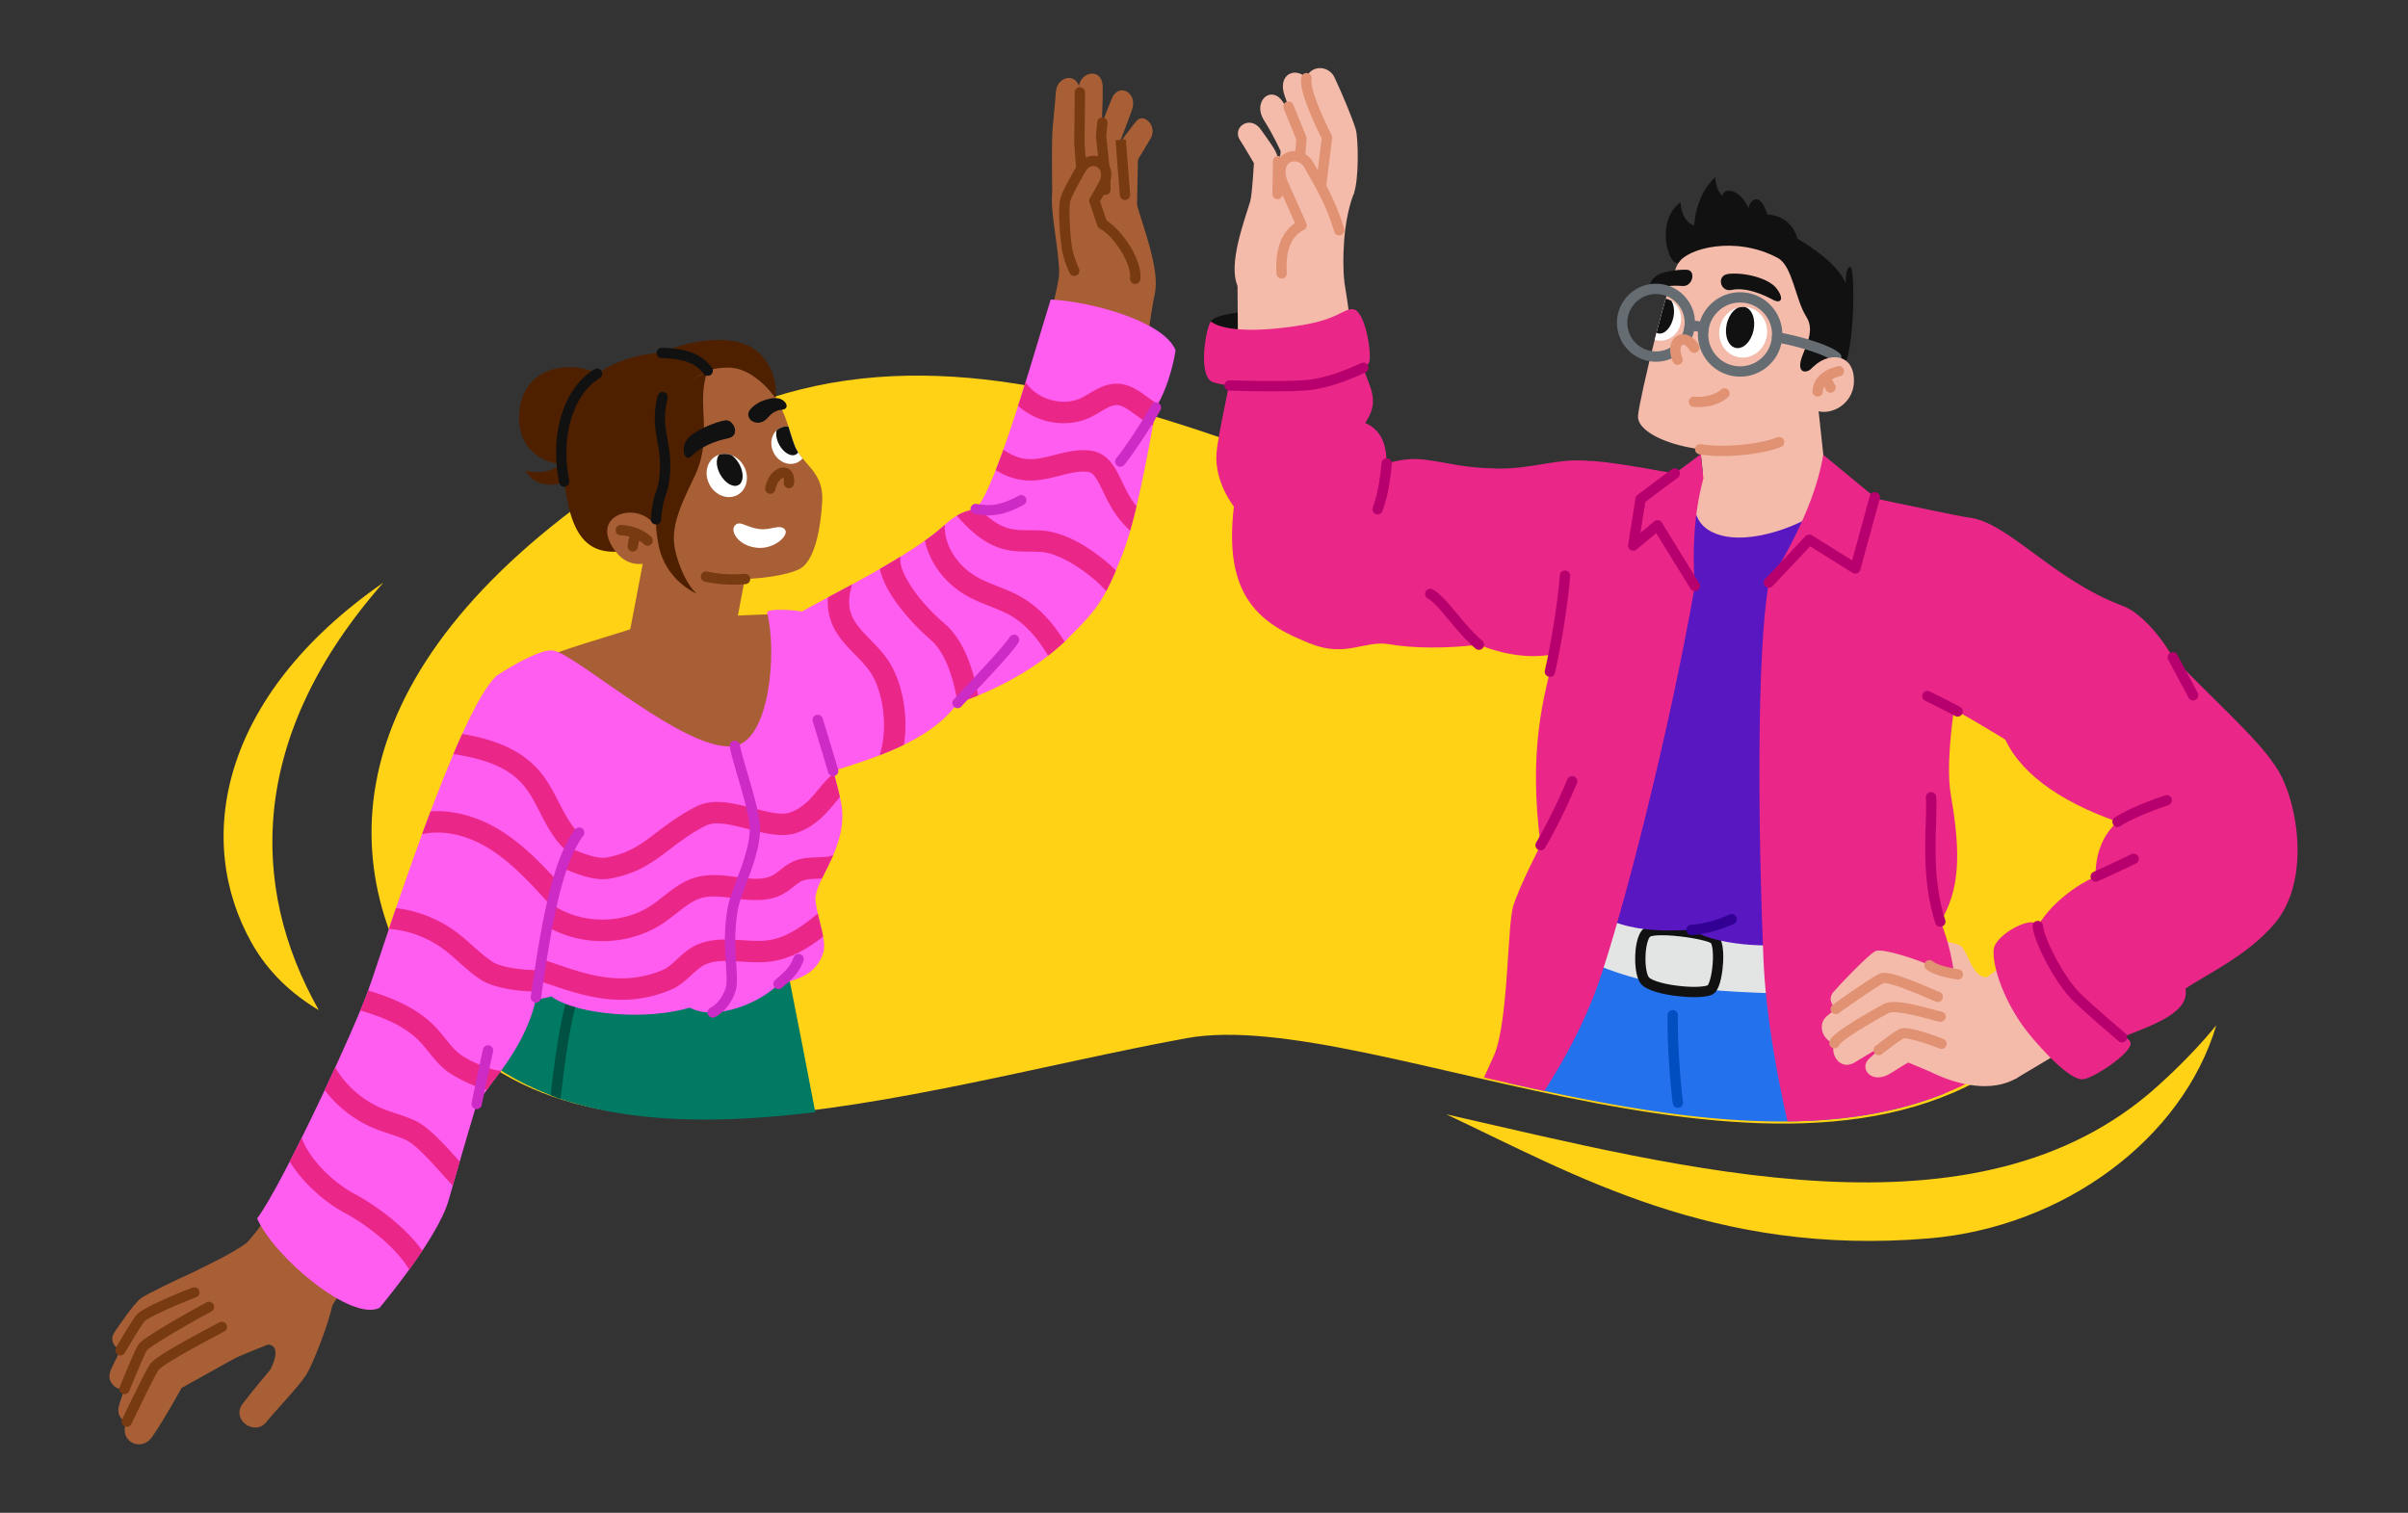 <svg xmlns="http://www.w3.org/2000/svg" viewBox="0 0 3000 1885" width="3000" height="1885"><rect x="0" y="0" width="3000" height="1885" fill="#333333" stroke="none"/><g transform="translate(278.571 468.0) rotate(0.0 1240.714 539.143) scale(0.858 0.858)"><svg width="2893.408" height="1256.656" viewBox="0 0 2893.408 1256.656"><g fill="#ffd215"><path d="M1398.399 962.184c-397.728 72.7-926.355 256.741-1121.501-79.219-131.061-225.634-78.016-520.45 386.935-791.789 460.722-268.871 956.81 136.017 1446.405 202.708 358.036 48.771 954.846 280.104 519.686 671.905-328.823 296.06-961.276-53.003-1231.524-3.605z"/><path d="M231.971 300.641C-6.25 465.986-43.037 675.244 40.78 823.937c23.224 41.199 56.378 73.1 97.471 97.547-102.409-180.743-100.933-399.801 93.72-620.843zm2575.806 731.602c-261.536 235.477-689.052 118.29-1032.383 40.538 185.048 87.085 388.894 206.537 701.149 180.15 195.277-16.502 367.791-144.317 416.864-309.384-23.472 28.725-51.863 58.292-85.63 88.695z"/></g></svg></g><g transform="translate(1500.0 84.857) rotate(0.0 681.0 656.143) scale(0.857 0.857)"><svg width="1589.743" height="1531.506" viewBox="0 0 1589.743 1531.506"><clipPath id="a"><path d="M676.336 318.429c-7.42 23.945-16.121 56.354-23.912 87.633-11.321 45.451 57.164 13.578 67.596-19.283 16.099-50.708-38.357-85.544-43.685-68.35z"/></clipPath><clipPath id="b"><ellipse cx="664.287" cy="365.586" rx="30.997" ry="29.226" transform="matrix(.205 -.979 .979 .205 170.209 940.752)"/></clipPath><clipPath id="c"><ellipse cx="783.81" cy="384.308" rx="36.886" ry="34.78" transform="matrix(.205 -.979 .979 .205 246.889 1072.616)"/></clipPath><path d="M1132.718 1321.128c-16.87-3.887-24.447-41.579-33.923-45.761s-42.21-9.495-53.458-18.448c-19.835-15.788-44.215 10.621-22.419 29.275 15.647 13.391 36.785 25.433 36.785 25.433s-.792 65.042 47.502 61.989 25.513-52.488 25.513-52.488z" fill="#f4bbab"/><rect fill="#f4bbab" height="315.327" rx="88.478" transform="matrix(.994 -.107 .107 .994 -56.428 89.798)" width="176.956" x="723.969" y="415.498"/><path d="M1045.338 1256.921c-21.858-103.065-453.274-125.694-506.453-54.373-34.136 49.261-61.375 133.693-72.127 179.648-15.815 35.731-23.539 66.603-24.952 93.324 215.037 48.157 450.059 89.881 634.902 15.189a156.48 156.48 0 0 0 1.118-21.912c-5.638-67.723-16.512-138.373-32.488-211.876z" fill="#2471ed"/><path d="M688.863 1511.639a7.501 7.501 0 0 1-7.422-6.492c-3.158-23.256-8.371-86.001-7.515-128.247.084-4.142 3.545-7.414 7.65-7.347a7.5 7.5 0 0 1 7.346 7.65c-.84 41.469 4.28 103.083 7.382 125.925a7.5 7.5 0 0 1-7.442 8.51z" fill="#004ebf"/><path d="M538.884 1202.547s-20.992 33.178-29.3 54.399c-8.308 21.22 86.096 65.742 173.389 77.575 107.167 14.527 295.944 16.948 376.592-5.271l-14.228-72.329s-280.86-.158-352.288-8.564c-110.843-13.044-154.166-45.809-154.166-45.809z" fill="#e3e5e5"/><path d="M712.599 1350.774c-9.121 0-18.894-.777-27.531-1.91-15.012-1.968-41.477-6.879-50.05-17.664-8.538-10.74-8.403-33.974-8.159-40.839.322-9.059 2.159-31.013 12.223-39.209 7.037-5.73 25.447-6.95 54.714-3.629 4.291.487 42.217 4.985 52.394 12.857 11.414 8.829 8.713 40.186 7.613 49.586-2.48 21.203-7.51 33.663-14.948 37.034-6.032 2.734-15.708 3.774-26.255 3.774zm-64.083-87.959c-2.439 2.059-6.097 12.073-6.667 28.08-.555 15.58 2.051 27.374 4.911 30.972 2.442 3.073 15.18 8.838 40.257 12.125 21.976 2.881 39.164 1.952 45.223-.474 1.906-2.216 5.75-12.887 7.179-30.493 1.542-18.992-1.047-29.044-2.513-30.859-3.224-2.297-20.061-6.864-43.95-9.641-27.22-3.165-41.676-1.507-44.439.29zm88.338 9.291s.002 0 0 0z" fill="#111"/><path d="M725.959 596.458c-31.313.526-156.291-5.146-162.7 24.238-6.408 29.384-76.92 523.236-24.375 581.851 52.546 58.615 131.56 51.546 169.854 50.422 32.059 20.484 110.597 29.476 171.258 16.591 0 0 155.003 9.658 168.246-23.05 30.478-75.272-1.616-197.233 3.776-350.323 2.726-77.409 1.801-212.123-28.74-239.107-30.541-26.983-115.489-24.551-115.489-24.551l-181.832-36.071z" fill="#5917c1"/><path d="M557.195 570.999c-44.137-4.012-78.915 11.872-129.844 11.169s-70.46-8.323-106.675-12.896c-36.214-4.572-69.974 8.585-126.226 33.134-56.251 24.549-106.088 206.15-40.587 233.896 50.942 21.579 79.958-4.801 114.944 1.291s82.357 6.514 130.876.682c26.84 10.99 77.738 26.099 126.756 8.917s30.755-276.193 30.755-276.193z" fill="#ea2688"/><path d="M9.98 368.502c7.762-19.121 159.954-23.314 184.097-10.001 41.61 22.946-196.859 41.442-184.097 10.001z" fill="#111"/><path d="M203.801 309.578c11.198 63.904 23.451 191.847 32.68 256.051 9.405 65.425-185.736 108.968-185.837 44.328-.115-73.377-1.54-220.129-1.907-293.506-.245-49.051 145.328-62.44 155.065-6.872z" fill="#f4bbab"/><path d="M153.864 836.302c-71.492-27.895-126.118-66.84-110.392-198.778 0 0-28.588-36.013-25.275-77.481 2.502-31.321 21.782-107.559 22.201-128.145.42-20.586 183.051-46.177 184.832-26.314 4.66 51.975 37.2 68.16 9.141 110.385 32.984 14.08 43.133 55.774 13.09 140.106-32.86 92.238-93.598 180.228-93.598 180.228z" fill="#ea2688"/><path d="M216.156 350.536c18.182.479 28.061 64.864 24.056 77.354-2.16 6.737-28.199 20.898-86.032 32.562-53.174 10.724-133.945.902-143.231-4.697-20.16-12.155-7.56-80.231-.97-87.253 22.074 16.349 81.18 13.777 133.165 5.065s58.709-23.408 73.012-23.031z" fill="#ea2688"/><g fill="#f4bbab"><path d="M203.801 309.578c-2.764-31.576-1.675-85.386 13.394-125.741 15.07-40.355-139.899-23.291-149.532 8.402-9.633 31.692-32.676 92.849-18.927 124.211s155.065-6.872 155.065-6.872z"/><path d="M67.663 192.239c2.956-17.111 4.921-53.904 4.921-53.904S59.82 116.21 52.24 104.539C40.203 86.006 67.373 66.805 83.128 89.941c10.118 14.857 21.961 29.066 24.065 39.886 2.103 10.82-.314 53.255-.314 53.255l-39.215 9.157z"/><path d="M141.489 177.85c1.704-15.974 8.296-59.84 5.754-72.753-2.541-12.913-28.715-51.058-34.232-58.218C96.213 25.078 70.399 49.284 87.193 75.8c14.981 23.653 24.319 45.264 24.319 45.264l-7.728 61.774 37.704-4.988z"/><path d="M176.091 174.858c3.001-12.133 12.314-62.09 8.445-76.532-4.448-16.6-25.033-63.694-30.001-75.002C142.143-4.882 104.898 3.8 117.156 39.865s24.537 62.712 24.537 62.712l-5.918 74.82 40.316-2.54z"/><path d="M217.195 183.837c8.5-19.813 7.126-81.817 3.489-94.486-4.207-14.653-19.836-52.456-31.008-75.83s-49.652-15.764-39.859 17.562 28.984 69.751 28.984 69.751l-8.861 72.679 47.255 10.323z"/></g><path d="M169.95 181.015a7.5 7.5 0 0 1-7.455-8.409l8.586-70.415c-2.567-5.108-9.374-18.923-15.889-34.454-15.294-36.463-14.994-48.824-13.439-54.949a7.5 7.5 0 0 1 14.539 3.691c-.56 2.203-1.297 11.987 12.699 45.376 7.841 18.704 16.396 35.384 16.48 35.55a7.494 7.494 0 0 1 .775 4.337l-8.861 72.679a7.502 7.502 0 0 1-7.436 6.593zm-34.167 3.883a7.5 7.5 0 0 1-7.485-8.092l5.778-73.056-18.192-44.975a7.5 7.5 0 0 1 4.141-9.765 7.499 7.499 0 0 1 9.766 4.14l18.855 46.615a7.501 7.501 0 0 1 .523 3.404l-5.918 74.82a7.501 7.501 0 0 1-7.469 6.909zm-28.902 5.684-.145-.001a7.499 7.499 0 0 1-7.357-7.64l.902-47.881c.078-4.141 3.478-7.445 7.641-7.357a7.499 7.499 0 0 1 7.357 7.64l-.902 47.881a7.5 7.5 0 0 1-7.496 7.359z" fill="#e09273"/><path d="M196.509 235.763c-13.051-44.739-34.811-77.495-43.059-93.148-14.689-27.879-57.016-14.38-37.182 28.718 11.821 25.685 25.609 57.226 25.609 57.226-27.696 13.879-30.345 46.347-29.015 69.908" fill="#f4bbab"/><path d="M112.856 305.968a7.5 7.5 0 0 1-7.481-7.077c-2.004-35.495 7.057-60.156 26.947-73.44-4.595-10.437-14.299-32.367-22.866-50.982-12.007-26.09-3.802-44.464 9.656-51.101 12.749-6.285 31.562-2.114 40.975 15.751 1.527 2.9 3.595 6.51 5.988 10.69 10.043 17.535 26.85 46.884 37.635 83.854a7.5 7.5 0 0 1-5.1 9.3 7.5 7.5 0 0 1-9.301-5.1c-10.285-35.26-25.911-62.545-36.251-80.6-2.464-4.303-4.592-8.019-6.243-11.152-5.346-10.146-14.842-12.36-21.069-9.291-8.468 4.176-9.514 16.492-2.663 31.377 11.715 25.456 25.529 57.042 25.668 57.357a7.499 7.499 0 0 1-3.512 9.709c-18.605 9.324-26.746 29.859-24.888 62.78a7.5 7.5 0 0 1-7.495 7.923z" fill="#e09273"/><path d="M399.68 845.775a7.472 7.472 0 0 1-4.825-1.761c-13.895-11.692-27.18-27.567-38.9-41.574-11.829-14.136-23.002-27.488-30.394-31.146a7.5 7.5 0 0 1 6.653-13.444c10.219 5.056 21.816 18.916 35.245 34.964 11.326 13.535 24.163 28.876 37.055 39.723a7.5 7.5 0 0 1-4.833 13.238zM252.427 648.883a7.5 7.5 0 0 1-7.08-9.978c8.043-22.998 10.463-42.193 12.791-64.898.422-4.121 4.109-7.109 8.226-6.696a7.499 7.499 0 0 1 6.696 8.226c-2.43 23.699-4.971 43.778-13.555 68.32a7.502 7.502 0 0 1-7.079 5.026zM99.714 469.971c-30.561 0-60.67-.973-62.779-1.042a7.5 7.5 0 0 1-7.249-7.743c.137-4.141 3.622-7.377 7.743-7.249.866.028 86.993 2.811 115.786-.922 27.474-3.563 52.383-13.696 75.209-24.114a7.5 7.5 0 0 1 9.938 3.708 7.5 7.5 0 0 1-3.709 9.937c-22.749 10.384-49.985 21.515-79.508 25.344-12.361 1.604-34.009 2.082-55.431 2.082z" fill="#b7006d"/><path d="M725.077 588.225c-10.623 18.196-31.179 77.3 28.983 91.73 52.302 12.545 132.322-22.76 153.731-47.426-17.471-31.234-182.714-44.304-182.714-44.304zm-35.55-304.733c-14.114 21.699-56.928 197.789-58.582 222.335-2.357 34.971 111.607 69.962 205.213 38.021 53.501-18.256 93.774-134.625 71.412-209.028-27.759-92.36-178.123-112.701-218.043-51.328z" fill="#f4bbab"/><path d="M885.311 434.648c-7.572 9.253-21.503 10.132-18.134-7.424s23.031-42.983 8.45-65.699c-15.826-24.657-20.118-74.017-41.384-85.426-62.056-33.292-132.25-13.76-144.717 7.393-14.64 4.426-33.878-61.124 3.275-88.55 0 0 .445 27.759 19.761 33.907 0 0 1.508-44.107 30.635-70.187 0 0 .515 18.524 10.388 27.225 1.694-13.068 25.913-10.492 38.111 18.196.934-11.807 17.025-26.507 27.088 8.744 0 0 33.742-.667 44.085 35.171 0 0 59.38 33.741 70.061 65.61 0 0-.704-24.479 6.563-24.564 7.268-.085 7.25 125.331-11.933 150.877-19.183 25.547-42.25-5.273-42.25-5.273z" fill="#111"/><path d="M695.363 316.794c15.576 1.232 20.121-22.772 6.711-23.594-8.429-.517-37.042 1.099-47.547 11.319-6.812 6.627-10.023 16.055 2.269 14.391 12.291-1.663 23.629-3.298 38.567-2.117z" fill="#111"/><path d="M779.498 448.574a62.46 62.46 0 0 1-4.938-.195c-16.335-1.292-31.19-8.868-41.828-21.333s-15.784-28.326-14.492-44.662 8.868-31.191 21.333-41.829 28.336-15.786 44.661-14.492c33.723 2.667 58.988 32.272 56.321 65.995-1.292 16.336-8.868 31.19-21.333 41.828-11.204 9.562-25.154 14.688-39.725 14.688zm-.175-107.705c-11.009 0-21.548 3.872-30.013 11.097-9.417 8.037-15.141 19.259-16.117 31.601s2.912 24.325 10.949 33.742c8.036 9.417 19.26 15.141 31.602 16.117 12.337.976 24.324-2.912 33.741-10.949s15.141-19.259 16.117-31.601-2.912-24.325-10.949-33.742c-8.036-9.417-19.26-15.141-31.601-16.117a47.153 47.153 0 0 0-3.729-.147zm53.756 50.598h.01zm-175.984 35.434c-1.494 0-2.997-.059-4.512-.179-31.163-2.464-54.511-29.823-52.047-60.987 2.466-31.164 29.814-54.515 60.987-52.047 31.163 2.465 54.511 29.824 52.047 60.987-2.346 29.649-27.226 52.226-56.476 52.226zm-.072-98.391c-21.513 0-39.808 16.602-41.533 38.408-1.813 22.918 15.358 43.039 38.276 44.851 22.93 1.815 43.036-15.36 44.852-38.276 1.813-22.918-15.358-43.038-38.277-44.851a42.053 42.053 0 0 0-3.317-.131zm49.071 45.574h.01z" fill="#656c72"/><path d="M725.718 390.475h-.1a7.503 7.503 0 0 1-7.366-6.755c-.587-.472-2.047-1.219-3.929-1.313-1.352-.067-2.504.239-3.044.823a7.5 7.5 0 1 1-11.012-10.186c6.005-6.491 15.469-6.69 22.185-4.01 6.717 2.681 10.841 8.061 10.763 14.04a7.501 7.501 0 0 1-7.497 7.402zm-7.501-7.598v.003zm200.966 45.021a7.47 7.47 0 0 1-5.039-1.947c-10.14-9.205-53.691-22.581-82.232-27.075a7.5 7.5 0 0 1-6.242-8.575c.645-4.092 4.484-6.891 8.576-6.242 22.913 3.608 74.521 16.752 89.98 30.786a7.5 7.5 0 0 1-5.043 13.053z" fill="#656c72"/><path d="M877.74 443.901c20.252-30.718 63.412-33.93 66.911 5.292s-34.241 57.36-55.318 48.432-24.439-34.239-11.593-53.724z" fill="#f4bbab"/><path d="M892.064 477.649a7.5 7.5 0 0 1-7.485-8.092c1.422-17.976 13.325-29.817 36.392-36.201a7.501 7.501 0 0 1 4.001 14.457c-21.41 5.925-24.843 15.365-25.44 22.927a7.501 7.501 0 0 1-7.469 6.909z" fill="#e09273"/><path d="M910.807 471.943a7.498 7.498 0 0 1-6.554-3.843l-7.489-13.402a7.5 7.5 0 1 1 13.094-7.317l7.489 13.402a7.5 7.5 0 0 1-6.54 11.16zm-191.611 20.952c-3.382 0-6.079-.217-7.771-.404a7.5 7.5 0 0 1-6.63-8.279 7.496 7.496 0 0 1 8.278-6.63c11.38 1.257 27.54-.808 38.76-10.381a7.5 7.5 0 0 1 9.736 11.41c-14.2 12.119-31.696 14.285-42.373 14.285z" fill="#e09273"/><path d="M766.947 322.527c-16.519 3.604-22.478-21.056-4.891-23.261 22.335-2.801 58.644 5.767 70.378 21.192 11.734 15.426 6.001 22.447-4.924 16.551s-38.432-19.31-60.563-14.482z" fill="#111"/><path d="M753.707 564.054c-12.154 0-23.693-.803-33.555-2.504a7.5 7.5 0 1 1 2.551-14.781c31.416 5.42 83.162.789 110.742-9.912a7.5 7.5 0 0 1 5.426 13.984c-21.464 8.328-55.182 13.213-85.164 13.213z" fill="#e09273"/><path d="M712.795 406.492c-14.545-23.267-35.618-10.238-24.321 17.469" fill="#f4bbab"/><path d="M688.477 431.463a7.503 7.503 0 0 1-6.948-4.67c-8.009-19.642-2.259-33.21 6.993-37.943 8.33-4.262 21.033-1.69 30.633 13.667a7.499 7.499 0 0 1-2.384 10.335 7.499 7.499 0 0 1-10.335-2.384c-4.555-7.284-9.225-9.217-11.082-8.265-2.554 1.306-4.299 8.225.065 18.927a7.5 7.5 0 0 1-6.942 10.333z" fill="#e09273"/><g clip-path="url(#a)"><ellipse cx="664.287" cy="365.586" fill="#fff" rx="30.997" ry="29.226" transform="matrix(.205 -.979 .979 .205 170.209 940.752)"/><g clip-path="url(#b)"><ellipse cx="666.015" cy="359.264" fill="#111" rx="27.288" ry="16.707" transform="matrix(.205 -.979 .979 .205 177.77 937.419)"/></g></g><ellipse cx="783.81" cy="384.308" fill="#fff" rx="36.886" ry="34.78" transform="matrix(.205 -.979 .979 .205 246.889 1072.616)"/><g clip-path="url(#c)"><ellipse cx="779.331" cy="377.246" fill="#111" rx="30.483" ry="20" transform="matrix(.205 -.979 .979 .205 250.242 1062.618)"/></g><path d="M512.018 842.999c-20.05 73.838-40.358 150.935-22.683 286.785 0 0-30.969 59.857-39.806 88.672-8.838 28.815-6.8 168.893-28.133 217.489-4.282 9.753-9.224 20.599-14.389 31.703 28.904 6.596 58.249 13.181 87.856 19.484 27.929-43.712 57.829-97.948 77.946-155.08 35.298-100.245 103.081-363.502 140.774-579.141-25.174-122.316 12.374-156.452 12.374-156.452-34.462-4.887-132.702-25.328-168.764-25.458S532.066 769.162 512.016 843z" fill="#ea2688"/><path d="M502.877 885.072a7.5 7.5 0 0 1-7.322-9.155c9.806-43.377 18.934-101.627 21.704-138.504a7.491 7.491 0 0 1 8.04-6.917 7.5 7.5 0 0 1 6.917 8.041c-2.863 38.123-11.923 95.976-22.03 140.688a7.504 7.504 0 0 1-7.309 5.848zm-13.548 252.212a7.501 7.501 0 0 1-6.403-11.396c.219-.36 22.156-36.664 45.367-91.973a7.501 7.501 0 0 1 13.832 5.805c-23.678 56.42-45.466 92.454-46.382 93.96a7.494 7.494 0 0 1-6.415 3.604z" fill="#b7006d"/><path d="M1109.427 653.207c-48.104-8.81-203.98-42.553-203.98-42.553-23.026 61.656-34.508 91.19-84.26 137.322-18.538 102.392-15.366 373.175-7.897 547.696 3.399 79.442 18.977 165.545 34.941 235.79 92.178-.92 179.94-15.844 257.589-53.7-9.718-103.373-10.357-180.918-35.438-236.834 28.462-45.264 30.101-99.551 15.466-182.998-19.566-111.557 71.683-395.914 23.579-404.724z" fill="#ea2688"/><path d="M1070.38 1248.43a7.503 7.503 0 0 1-7.132-5.188c-16.892-52.07-15.243-105.7-14.039-144.859.457-14.854.852-27.681.189-37.68a7.498 7.498 0 0 1 6.987-7.979 7.492 7.492 0 0 1 7.979 6.988c.71 10.724.306 23.889-.163 39.132-1.17 38.058-2.773 90.181 13.313 139.769a7.5 7.5 0 0 1-7.135 9.816z" fill="#b7006d"/><path d="M708.733 1260.469a7.5 7.5 0 0 1-7.485-7.142 7.5 7.5 0 0 1 7.133-7.85c26.776-1.282 55.227-14.654 55.511-14.789a7.5 7.5 0 0 1 9.991 3.555 7.499 7.499 0 0 1-3.548 9.991c-1.268.604-31.395 14.798-61.237 16.226a7.4 7.4 0 0 1-.364.009z" fill="#330096"/><path d="m725.959 596.458-3.765-35.143-87.418 65.038-10.838 67.787 35.273-29.321 54.374 88.092c-4.351-57.02-.276-109.2 12.374-156.452z" fill="#ea2688"/><path d="M713.591 760.411a7.495 7.495 0 0 1-6.389-3.562l-49.839-80.743-28.633 23.8a7.5 7.5 0 0 1-12.2-6.952l10.839-67.787a7.5 7.5 0 0 1 2.93-4.833l49.645-36.935a7.5 7.5 0 1 1 8.953 12.035L641.7 630.548l-7.205 45.062 19.922-16.559a7.497 7.497 0 0 1 11.176 1.828l54.374 88.091a7.5 7.5 0 0 1-6.375 11.441z" fill="#b7006d"/><path d="m900.26 562.231 74.912 61.741-28.355 103.513-66.981-41.811-58.648 62.302c40.55-65.239 69.234-127.698 79.072-185.745z" fill="#ea2688"/><path d="M821.187 755.476a7.5 7.5 0 0 1-5.46-12.641l58.647-62.302a7.5 7.5 0 0 1 9.433-1.222l58.438 36.478 25.693-93.799a7.496 7.496 0 0 1 9.215-5.252 7.5 7.5 0 0 1 5.252 9.215l-28.354 103.513a7.499 7.499 0 0 1-11.205 4.381l-61.764-38.555-54.433 57.824a7.478 7.478 0 0 1-5.462 2.359z" fill="#b7006d"/><path d="M1109.428 653.207c58.204 4.604 123.13 90.468 226.97 129.007 19.469 7.226 48.597 34.069 71.97 74.387 54.989 57.473 123.416 118.756 147.077 155.433 30.786 47.722-118.469 119.213-209.9 89.732-91.431-29.48-154.889-71.051-180.774-125.542 0 0-76.863-47.805-113.195-63.189s57.852-259.827 57.852-259.827z" fill="#ea2688"/><path d="m1138.052 1321.745 186.155-137.042c35.75-26.612 140.704 109.066 104.954 135.678l-248.062 148.307c-31.795 17.49-68.828-112.82-43.047-146.943z" fill="#f4bbab"/><path d="M1555.445 1012.033c32.652 42.602 56.862 166.255.759 231.965-40.363 47.275-98.186 72.937-129.385 94.401 6.005 34.546-44.493 51.812-92.278 70.656-43.726 17.243-140.63-108.062-132.918-137.175 11.64-43.937 60.579-81.942 94.699-96.443 0 0-6.274-73.567 63.387-97.367s195.735-66.036 195.735-66.036z" fill="#ea2688"/><path d="M1212.073 1247.39c-4.353-17.869-61.399 11.498-64.05 33.692-2.652 22.194 14.365 80.549 56.932 129.964 34.37 39.9 58.412 59 71.841 59.166s69.284-35.918 70.386-52.008c.657-9.599-35.8-21.988-77.117-66.181-34.909-37.339-53.595-86.586-57.991-104.634z" fill="#ea2688"/><path d="M1138.052 1321.745c-25.512-.835-50.601-4.007-72.118-11.906-21.517-7.9-39.709 134.521-11.753 148.604 42.698 21.51 91.481 30.748 126.919 10.245 24.386-14.109-43.047-146.943-43.047-146.943z" fill="#f4bbab"/><path d="M1065.933 1309.838c-18.585-10.974-79.141-30.818-89.488-26.148-10.347 4.669-54.484 51.361-61.756 60.078-13.713 16.436 14.38 39.713 32.239 22.067a7702.101 7702.101 0 0 0 36.36-36.203l69.481 20.55 13.165-40.343z" fill="#f4bbab"/><path d="M1066.729 1350.288c-16.426-6.787-69.829-26.483-81.272-26.889s-69.572 46.511-79.178 54.211c-21.316 17.085 2.485 53.979 28.65 35.193 18.108-13.001 51.943-37.906 51.943-37.906l72.355 19.721z" fill="#f4bbab"/><path d="M1070.901 1379.104c-12.368-6.713-65.653-17.495-79.472-11.678-13.82 5.817-56.176 34.519-69.144 43.385-17.839 12.196-1.72 50.05 23.8 34.702a7370.752 7370.752 0 0 1 50.429-30.053l67.891 10.833 6.496-47.19z" fill="#f4bbab"/><path d="M1072.121 1418.563c-8.812-4.914-48.869-16.907-58.254-14.583-9.385 2.325-38.322 28.013-47.162 36.371-15.118 14.293 4.353 38.324 31.503 21.047 14.69-9.348 25.43-15.624 25.43-15.624l30.542 12.668 17.942-39.879z" fill="#f4bbab"/><path d="M980.872 1435.148a7.5 7.5 0 0 1-4.624-13.409c2.635-2.06 25.979-20.246 34.216-24.441 4.028-2.052 10.788-3.067 32.77 3.36 11.849 3.464 24.468 8.059 31.675 10.942a7.5 7.5 0 1 1-5.572 13.927c-22.136-8.855-46.872-15.808-52.338-14.72-5.549 2.957-21.786 15.146-31.512 22.749a7.474 7.474 0 0 1-4.614 1.592zm35.961-24.305z" fill="#e09273"/><path d="M916.534 1425.152a7.5 7.5 0 0 1-7.382-8.878c.882-4.727 4.379-10.983 35.869-30.6 16.234-10.113 34.569-20.376 42.844-24.846 13.001-7.024 40.766-.481 70.496 7.456 6.053 1.616 11.279 3.011 13.758 3.419a7.5 7.5 0 0 1-2.435 14.801c-3.203-.527-8.493-1.939-15.191-3.728-15.16-4.047-50.662-13.525-59.497-8.751-31.189 16.849-66.968 39.084-71.278 45.755a7.505 7.505 0 0 1-7.183 5.371z" fill="#e09273"/><path d="M918.352 1375.497a7.5 7.5 0 0 1-4.383-13.591c5.776-4.15 56.774-40.687 68.696-45.467 10.235-4.108 33.096 4.086 74.431 21.696 5.114 2.179 9.531 4.061 12.365 5.169a7.5 7.5 0 0 1-5.465 13.97c-3.043-1.19-7.555-3.113-12.779-5.339-10.494-4.471-24.867-10.594-37.628-15.169-19.604-7.03-24.719-6.501-25.457-6.357-7.951 3.295-44.27 28.489-65.409 43.679a7.467 7.467 0 0 1-4.371 1.41zm177.616-50.304a7.52 7.52 0 0 1-1.446-.141c-.854-.167-1.9-.357-3.102-.575-10.831-1.968-30.991-5.629-41.521-14.317a7.502 7.502 0 0 1-1.012-10.558 7.502 7.502 0 0 1 10.559-1.012c7.513 6.199 26.533 9.654 34.655 11.129a277.3 277.3 0 0 1 3.298.612 7.501 7.501 0 0 1-1.431 14.862z" fill="#e09273"/><path d="M1095.541 942.91a7.468 7.468 0 0 1-3.546-.896c-22.377-12.035-43.441-22.112-43.651-22.212a7.5 7.5 0 0 1 6.465-13.535c.214.102 21.603 10.333 44.292 22.538a7.501 7.501 0 0 1-3.559 14.107zm342.401-23.52a7.497 7.497 0 0 1-6.632-3.986c-.143-.268-14.403-27.142-29.545-55.247a7.5 7.5 0 0 1 3.045-10.16 7.498 7.498 0 0 1 10.16 3.045c15.165 28.149 29.447 55.063 29.59 55.331a7.5 7.5 0 0 1-6.618 11.016zm-141.615 263.548a7.501 7.501 0 0 1-6.859-4.46 7.499 7.499 0 0 1 3.813-9.897c26.615-11.809 54.479-25.508 54.757-25.645a7.5 7.5 0 1 1 6.623 13.458c-.28.138-28.411 13.969-55.296 25.897a7.485 7.485 0 0 1-3.038.646zm31.725-79.589a7.5 7.5 0 0 1-4.113-13.777c19.31-12.634 50.488-24.465 73.243-32.166a7.5 7.5 0 0 1 9.509 4.7 7.5 7.5 0 0 1-4.7 9.508c-21.931 7.422-51.85 18.74-69.839 30.51a7.464 7.464 0 0 1-4.1 1.225zm6.486 313.205a7.476 7.476 0 0 1-4.824-1.76c-.38-.32-38.328-32.271-64.804-57.323-26.735-25.296-57.616-84.894-60.292-109.263a7.5 7.5 0 0 1 6.637-8.274 7.493 7.493 0 0 1 8.273 6.636c2.13 19.391 30.453 76.125 55.69 100.005 26.161 24.753 63.774 56.422 64.151 56.739a7.499 7.499 0 0 1 .911 10.567 7.48 7.48 0 0 1-5.743 2.672z" fill="#b7006d"/></svg></g><g transform="translate(136.286 91.714) rotate(0.0 663.857 853.714) scale(0.858 0.858)"><svg width="1548.145" height="1990.628" viewBox="0 0 1548.145 1990.628"><clipPath id="d"><path d="M725.987 1507.24c-53.773-10.088-103.447-27.226-147.487-53.501-50.623-30.202 18.987-189.037 120.718-141.539 88.875 41.496 74.885 154.616 26.769 195.039z"/></clipPath><clipPath id="e"><ellipse cx="896.427" cy="583.335" rx="28.296" ry="32.244" transform="matrix(.874 -.486 .486 .874 -170.532 509.448)"/></clipPath><clipPath id="f"><path d="M981.527 499.672c5.987 15.817 9.338 30.801 14.377 42.519 5.028 11.692 13.831 20.113 21.833 29.667 9.979 11.914-29.912 26.265-46.579 8.967-45.093-46.804-.628-110.206 10.369-81.153z"/></clipPath><clipPath id="g"><ellipse cx="986.523" cy="539.307" rx="24.577" ry="28.007" transform="matrix(.874 -.486 .486 .874 -137.759 547.699)"/></clipPath><path d="M1024.994 1508.199c-15.566-81.631-28.486-147.34-36.998-190.084-21.505-107.988-310.322-8.399-318.591 35.4-7.199 24.474-14.629 72.328-21.403 132.814 107.71 38.765 238.716 38.793 376.992 21.87z" fill="#007a63"/><path d="M670.293 1493.712c1.809-69.327 1.761-122.127-.887-140.198 5.886-40.511-54.357-74.15-95.659-10.797-7.629 11.701-16.893 43.916-27.136 89.6 36.783 27.69 78.376 47.658 123.683 61.395z" fill="#007a63"/><g clip-path="url(#d)"><path d="M647.99 1493.832a7.5 7.5 0 0 1-7.464-8.326c6.728-60.755 14.009-105.825 21.641-133.955a7.502 7.502 0 0 1 9.202-5.274 7.499 7.499 0 0 1 5.274 9.202c-7.43 27.386-14.565 71.689-21.208 131.679a7.501 7.501 0 0 1-7.445 6.675z" fill="#005141"/></g><rect fill="#a85f36" height="284.443" rx="74.909" transform="matrix(.982 .187 -.187 .982 157.975 -143.744)" width="149.819" x="765.904" y="623.158"/><path d="M714.512 439.997c-28.525-22.928-112.488-24.058-119.264 51.101-5.752 63.798 50.968 85.786 89.611 72.129 49.296-17.421 73.054-88.346 29.653-123.23z" fill="#4f2000"/><path d="M654.655 566.774c-6.227 7.984-27.13 16.405-50.379 9.696 11.714 22.117 38.846 25.226 60.964 14.413 30.258-14.792-10.585-24.11-10.585-24.11z" fill="#4f2000"/><path d="M895.052 419.155c85.847 30.27 86.557 89.793 100.852 123.036 11.297 26.272 41.657 36.027 39.16 79.238-2.129 36.844-9.809 82.215-30.316 96.498s-143.438 33.557-207.75-14.28c-59.887-44.546-88.335-93.699-81.873-170.294 7.158-84.845 116.814-136.452 179.927-114.198z" fill="#a85f36"/><path d="M868.762 431.385c-12.466-28.605-77.302-34.985-132.188-11.133-87.279 37.927-87.329 111.718-72.696 194.321s52.349 91.023 121.715 70.08c-3.531-32.362 24.923-66.781 29.046-101.343 8.027-67.292-23.413-111.137 54.123-151.924z" fill="#4f2000"/><path d="M791.288 655.222c-23.027-34.165-92.37-16.39-59.954 33.685 19.291 29.799 46.815 26.633 65.664 14.74 13.376-8.439 3.319-35.029-5.71-48.425z" fill="#a85f36"/><path d="M802.097 405.655c20.556-11.452 103.367-36.434 141.619.382 29.244 28.146 23.6 65.314 23.6 65.314s-21.359-32.274-52.198-41.818c-21.724-6.723-46.355 1.851-46.355 1.851-9.755-17.977-31.323-25.936-66.665-25.73z" fill="#4f2000"/><path d="M803.247 469.859c-11.055 56.032 10.214 71.202 2.588 118.283-5.928 36.595-18.326 45.015-8.522 95.949 10.231 53.157 55.727 71.189 55.727 71.189-15.343-12.676-31.402-50.354-33.258-75.513-2.414-32.706 18.843-70.662 30.837-96.892 26.982-59.009.191-102.974 18.144-151.489" fill="#4f2000"/><path d="M955.621 500.1c-14.203 16.333-36.288.473-24.81-12.755s34.661-19.193 44.423-14.56c9.762 4.632 11.417 14.463 1.432 15.317s-15.879 6.057-21.046 11.999zm-57.714 29.674c19.726-3.797 8.233-27.488-3.061-26.316s-47.729 14.848-56.621 28.504c-8.891 13.656-2.95 34.118 8.318 22.399s32.496-20.955 51.364-24.586z" fill="#111"/><path d="M959.668 610.216a7.5 7.5 0 0 1-7.382-8.87c3.738-20.132 17.901-30.817 28.89-29.172 7.408 1.11 14.691 7.826 12.917 23.347-.47 4.115-4.187 7.061-8.304 6.6a7.501 7.501 0 0 1-6.6-8.304c.465-4.062-.119-6.148-.483-6.821-2.457.074-9.517 5.484-11.672 17.088a7.502 7.502 0 0 1-7.366 6.132zM781.532 685.62c-1.848 0-3.7-.679-5.149-2.048-9.354-8.838-25.757-13.295-33.545-12.993a7.5 7.5 0 1 1-.578-14.99c12.443-.48 32.464 5.777 44.425 17.079a7.5 7.5 0 0 1-5.152 12.952z" fill="#773a11"/><path d="M759.987 694.036a7.498 7.498 0 0 1-7.448-8.454c.461-3.593 2.276-15.783 6.283-21.813a7.5 7.5 0 0 1 12.494 8.3c-1.416 2.13-3.159 9.696-3.899 15.425a7.504 7.504 0 0 1-7.429 6.541zm146.154 48.125c-13.867 0-27.529-1.427-41.377-4.307a7.498 7.498 0 0 1-5.816-8.869c.843-4.055 4.815-6.662 8.869-5.816 18.456 3.836 35.807 4.884 54.606 3.297a7.5 7.5 0 1 1 1.261 14.947 208.41 208.41 0 0 1-17.543.748z" fill="#773a11"/><path d="M868.768 438.885a7.487 7.487 0 0 1-6.067-3.083c-15.052-20.65-42.33-21.842-60.38-22.63l-.552-.024a7.5 7.5 0 0 1-7.165-7.821c.181-4.139 3.696-7.346 7.821-7.165l.551.024c19.651.858 52.542 2.295 71.847 28.781a7.5 7.5 0 0 1-6.055 11.918zM660.339 600.069a7.5 7.5 0 0 1-7.356-6.084c-7.24-37.616-5.359-73.622 5.438-104.126 9.683-27.355 26.032-48.854 46.035-60.538a7.5 7.5 0 0 1 7.566 12.952c-31.59 18.451-58.931 72.909-44.309 148.876a7.5 7.5 0 0 1-7.373 8.919zm133.401 54.722a7.5 7.5 0 0 1-7.489-8.021c1.552-22.313 4.607-31.194 7.303-39.03 1.951-5.672 3.636-10.57 4.835-20.497 2.742-22.707-.044-38.329-2.738-53.437-3.241-18.176-6.593-36.97.304-65.699a7.5 7.5 0 0 1 14.586 3.502c-6.166 25.68-3.365 41.382-.123 59.563 2.753 15.438 5.873 32.937 2.863 57.868-1.389 11.505-3.5 17.643-5.542 23.579-2.511 7.301-5.108 14.85-6.523 35.192a7.5 7.5 0 0 1-7.474 6.98z" fill="#111"/><ellipse cx="896.427" cy="583.335" fill="#fff" rx="28.296" ry="32.244" transform="matrix(.874 -.486 .486 .874 -170.532 509.448)"/><g clip-path="url(#e)"><ellipse cx="900.704" cy="574.212" fill="#111" rx="15.734" ry="26.302" transform="matrix(.874 -.486 .486 .874 -165.557 510.376)"/></g><g clip-path="url(#f)"><ellipse cx="986.523" cy="539.307" fill="#fff" rx="24.577" ry="28.007" transform="matrix(.874 -.486 .486 .874 -137.759 547.699)"/><g clip-path="url(#g)"><ellipse cx="985.215" cy="531.983" fill="#111" rx="14.322" ry="23.84" transform="matrix(.874 -.486 .486 .874 -134.363 546.139)"/></g></g><path d="M908.681 655.689c-8.46 8.221 4.534 30.59 32.455 32.969 25.441 2.168 46.475-18.981 39.699-26.679-7.309-8.303-20.409 1.28-36.013-.464-20.516-2.292-28.714-13.043-36.141-5.826z" fill="#fff"/><path d="M1322.561 514.052c16.57-56.701 51.453-182.772 56.576-221.788 5.123-39.015 146.595-10.327 138.763 27.281-8.721 41.877-25.691 184.054-39.834 241.923-15.891 65.019-170.041 2.326-155.505-47.417z" fill="#a85f36"/><path d="M1005.403 781.242c37.214-21.417 157.627-80.042 207.1-125.468 20.537-18.857 32.988-20.708 45.474-23.526 46.476-10.488 165.805 157.136 131.025 190.699-46.523 44.895-110.426 75.75-157.476 91.082-38.731 55.262-122.186 80.715-194.007 102.808-60.496 18.609-32.116-235.595-32.116-235.595z" fill="#ff5cf0"/><path d="M1257.977 632.248c29.874-29.166 87.312-235.921 108.878-304.188 59.819 3.147 164.64 31.876 181.29 73.795 0 0-6.538 46.909-28.517 83.098 0 0-24.73 153.235-48.969 214.059-27.386 68.719-36.895 79.508-81.657 123.935-40.364 40.062-144.959-177.096-131.025-190.699z" fill="#ff5cf0"/><path d="M1153.713 974.652c1.977-12.933 2.63-26.678 1.798-40.72-2.076-35.014-12.942-67.44-29.809-88.964-6.297-8.036-13.362-15.263-20.195-22.254-12.41-12.695-24.131-24.687-28.873-39.144-4.374-13.338-2.497-27.884 1.938-41.815-12.529 6.818-24.49 13.198-35.26 18.936-.735 10.698.261 21.64 3.839 32.549 6.991 21.316 21.823 36.491 36.168 51.165 6.536 6.688 12.71 13.004 17.96 19.702 23.158 29.553 29.761 86.533 17.19 125.748 12.083-4.668 23.918-9.692 35.245-15.202zm107.647-71.621c-9.532-51.1-25.838-85.24-50.065-105.622-33.356-28.065-67.197-74.206-62.426-95.544l-.54-.121c-9.606 5.918-19.528 11.791-29.497 17.532 10.191 48.911 71.759 101.264 72.487 101.876 19.141 16.104 32.498 46.658 40.469 92.79 9.291-3.035 19.238-6.681 29.572-10.911zm63.499-142.452c-11.443-6.662-23.429-11.406-35.021-15.993-10.089-3.992-19.619-7.763-28.423-12.593-30.399-16.674-49.594-47.464-48.474-76.614-.146.134-.289.259-.437.394-7.866 7.223-17.531 14.78-28.365 22.468 6.99 32.436 29.829 63.117 62.352 80.956 10.506 5.762 21.396 10.072 31.929 14.24 11.007 4.357 21.405 8.472 30.831 13.959 22.719 13.224 39.683 34.342 53.832 57.871 8.315-6.437 16.329-13.246 23.909-20.42-15.911-25.569-35.407-48.712-62.133-64.268zm30.256-96.893c-6.225-.433-12.342-.47-18.257-.505-9.978-.058-19.404-.114-28.037-2.036-18.233-4.06-33.391-16.101-48.134-31.94-.926 1.158-1.831 2.184-2.711 3.043-8.358 1.886-16.704 3.347-27.466 9.757 20.257 23.281 42.153 42.877 71.566 49.427 11.874 2.645 23.426 2.714 34.599 2.779 5.682.033 11.048.065 16.29.429 28.05 1.95 70.022 29.908 94.499 56.776 4.489-8.495 8.997-18.209 14.007-29.995-27.231-26.457-69.448-55.171-106.356-57.734zm115.224-71.194c-10.095-21.016-20.532-42.747-48.096-45.257-17.796-1.615-34.232 2.582-50.127 6.644-13.302 3.4-25.869 6.604-37.851 5.966-13.731-.74-25.964-6.488-36.141-13.75-3.764 10.538-7.489 20.543-11.129 29.801 14.6 8.96 30.05 14.094 45.6 14.932 16.745.903 32.226-3.057 47.206-6.888 13.963-3.571 27.156-6.942 39.627-5.804 9.21.838 13.378 7.88 22.941 27.79 8.361 17.409 18.731 38.955 39.862 57.78 3.122-11.055 6.181-23.024 9.123-35.356-9.391-11.668-15.383-24.133-21.015-35.859zm-4.682-142.077c-17.063-1.127-30.788 7.021-42.897 14.196-3.992 2.367-7.765 4.601-11.427 6.379-27.033 13.129-64.553 2.151-80.968-22.956a3759.642 3759.642 0 0 1-10.856 34.466c10.188 9.13 22.577 16.249 36.197 20.536 23.394 7.362 48.607 5.854 69.179-4.132 4.819-2.339 9.331-5.013 13.693-7.598 9.43-5.588 17.537-10.406 25.061-9.928 7.885.514 16.639 6.962 25.908 13.789 7.575 5.579 16.117 11.848 25.695 15.48 2.783-15.774 4.384-25.693 4.384-25.693a148.99 148.99 0 0 0 2.896-5.01c-4.094-2.164-8.848-5.544-14.574-9.761-11.878-8.748-25.34-18.664-42.292-19.767z" fill="#ea2688"/><path d="M1379.137 292.265c.174-35.532-13.368-91.652-10.145-118.889 2.369-20.018 113.525-17.902 123.167 17.537 7.521 27.646 33.944 94.785 25.742 128.633-10.949 45.183-138.882-3.017-138.763-27.281z" fill="#a85f36"/><path d="M1440.454 170.275c-1.319-12.613-8.127-65.272-5.356-77.827s13.947-40.354 20.449-56.136c9.929-24.1 38.143-8.48 29.312 16.206s-16.393 43.58-16.393 43.58l6.223 79.982-34.236-5.804z" fill="#a85f36"/><path d="M1461.651 173.869c-.368-8.824-1.199-52.822 2.808-65.297s19.455-29.95 26.298-39.113c10.496-14.054 32.054 6.833 21.01 25.02-11.043 18.187-18.304 30.668-18.304 30.668l-1.305 65.766zm-55.103-5.508c-1.325-10.045-5.077-67.683-4.316-76.385.761-8.703 4.497-55.166 4.981-69.644.882-26.386 34.685-31.649 35.085-3.498.417 29.401-2.139 64.392-2.365 72.134s6.296 77.667 6.296 77.667l-39.682-.274z" fill="#a85f36"/><path d="M1368.992 173.376c-.278-38.178-.562-57.666-.023-79.296s3.96-44.512 5.405-67.875c1.419-22.949 33.927-30.321 34.81 1.091.83 29.517-.679 69.874-.679 69.874l5.351 69.116z" fill="#a85f36"/><path d="M1413.847 173.786a7.5 7.5 0 0 1-7.469-6.921c-.527-6.808-1.287-15.564-2.091-24.835-2.085-24.037-3.44-40.163-3.278-45.104.229-7.017.67-69.056.675-69.682a7.5 7.5 0 0 1 7.499-7.447h.054a7.5 7.5 0 0 1 7.447 7.553c-.018 2.563-.447 62.859-.683 70.066-.145 4.417 1.727 25.986 3.23 43.317.808 9.307 1.57 18.097 2.103 24.974a7.5 7.5 0 0 1-7.485 8.08zm32.389 2.349a7.5 7.5 0 0 1-7.498-7.846c.79-17.093-6.181-75.841-6.251-76.433a7.472 7.472 0 0 1-.017-1.617l1.941-19.854a7.493 7.493 0 0 1 8.194-6.734 7.5 7.5 0 0 1 6.734 8.194l-1.862 19.047c.887 7.536 7.048 60.711 6.245 78.09a7.5 7.5 0 0 1-7.486 7.154zm28.445 7.444a7.5 7.5 0 0 1-7.469-6.918l-6.223-79.982 14.955-1.164 6.223 79.982a7.501 7.501 0 0 1-7.486 8.083z" fill="#773a11"/><path d="M1489.527 297.971c2.765-26.158-27.172-68.872-47.708-79.319l-11.584-34.017s12.292-20.673 14.874-27.038c11.084-27.324-21.101-43.33-34.75-18.326-1.762 3.228-18.09 31.067-21.812 42.361-4.566 13.852.069 64.05 2.427 74.858 3.901 17.885 10.106 29.872 10.106 29.872" fill="#a85f36"/><path d="M1489.536 305.471a7.499 7.499 0 0 1-7.467-8.289c2.309-21.841-24.449-62.079-43.649-71.847a7.499 7.499 0 0 1-3.699-4.267l-11.583-34.017a7.499 7.499 0 0 1 .653-6.25c4.825-8.115 12.633-21.743 14.37-26.024 4.027-9.927.452-16.918-4.878-19.444-4.48-2.124-11.449-1.426-16.339 7.531-.266.487-.848 1.509-1.663 2.938-4.121 7.229-16.661 29.229-19.61 38.177-3.708 11.252.04 59.028 2.631 70.912 3.618 16.584 9.386 27.92 9.444 28.032a7.505 7.505 0 0 1-3.23 10.099 7.495 7.495 0 0 1-10.096-3.213c-.272-.525-6.707-13.082-10.773-31.721-2.172-9.959-7.634-62.385-2.222-78.805 3.031-9.195 12.721-26.693 20.825-40.909.748-1.313 1.284-2.251 1.528-2.698 9.214-16.88 25.083-19.037 35.928-13.898 11.682 5.536 19.677 20.585 12.355 38.638-2.188 5.392-9.984 18.879-13.613 25.063l9.55 28.045c21.711 13.259 52.084 55.949 48.989 85.235a7.5 7.5 0 0 1-7.449 6.712z" fill="#773a11"/><path d="M1231.523 921.529a7.5 7.5 0 0 1-5.56-12.531c6.756-7.47 15.519-16.797 24.797-26.672 21.696-23.091 48.696-51.829 56.521-64.125a7.499 7.499 0 0 1 10.354-2.301 7.5 7.5 0 0 1 2.301 10.354c-8.582 13.487-34.966 41.568-58.244 66.344-9.228 9.821-17.944 19.098-24.604 26.462a7.48 7.48 0 0 1-5.565 2.469zm44.652-279.997c-6.454 0-12.813-.729-19.49-1.896a7.5 7.5 0 0 1-6.095-8.68 7.498 7.498 0 0 1 8.68-6.095c16.912 2.958 32.16 3.96 61.207-11.914a7.5 7.5 0 0 1 7.194 13.162c-21.024 11.491-36.506 15.424-51.495 15.424zm191.711-70.604a7.465 7.465 0 0 1-4.717-1.673 7.5 7.5 0 0 1-1.106-10.549c11.815-14.584 37.667-53.15 50.994-77.369a7.5 7.5 0 0 1 13.142 7.232c-14.064 25.56-40.21 64.435-52.48 79.58a7.487 7.487 0 0 1-5.832 2.779z" fill="#cc2bc5"/><path d="M615.815 854.83c31.983-16.323 119.986-40.656 143.244-48.83s153.89-18.989 153.89-18.989 54.425-2.618 64.744-1.831 32.283 202.688-56.964 228.184-304.914-158.535-304.914-158.535z" fill="#a85f36"/><path d="M908.159 976.266c50.234-9.103 61.547-133.986 46.969-193.267-.982-7.093 42.302-3.9 50.275-1.758 14.444 3.881 16.072 134.018 23.101 157.373s33.737 104.956 35.524 131.907c3.993 60.214-42.232 103.159-38.656 131.613s16.652 57.694 11.172 74.508c-7.539 23.133-24.044 37.478-64.974 45.356-23.818 25.939-90.84 55.1-128.747 34.376-61.669 18.749-162.873 11.125-201.196-16.191 0 0-46.184 13.371-73.229 2.486-20.671-8.319-23.1-52.149-12.886-84.898 10.215-32.749 39.465-138.235 31.356-176.466-8.109-38.232-43.999-193.497-24.091-207.089s64.839-39.546 81.89-36.41c35.143 6.464 195.329 150.81 263.491 138.458z" fill="#ff5cf0"/><path d="M601.748 1131.847c14.219 3.733 29.844 10.522 44.954 17.086 24.684 10.724 48.209 20.945 69.964 20.945 3.948 0 7.838-.336 11.665-1.068 39.97-7.631 61.713-24.269 84.733-41.885 14.786-11.313 30.074-23.013 52.484-34.63 14.61-7.575 38.545-1.344 61.691 4.685 24.872 6.479 50.587 13.172 72.253 5.121 27.078-10.072 42.21-28.517 54.37-43.338 2.496-3.043 4.753-5.758 6.877-8.18-2.209-10.077-5.319-21.974-8.766-34.274-8.671 6.415-15.61 14.861-22.102 22.773-10.803 13.169-21.975 26.785-41.198 33.935-12.484 4.65-33.394-.798-53.614-6.065-28.814-7.503-58.605-15.263-83.793-2.204-24.825 12.871-41.95 25.975-57.06 37.536-21.752 16.645-38.935 29.793-71.697 36.048-15.518 2.96-39.883-7.621-63.443-17.857-16.184-7.032-32.92-14.302-49.44-18.639zm442.563 5.157c-4.826.762-10.128.917-15.742 1.079-11.272.329-24.047.701-36.318 6.383-7.174 3.321-12.999 7.945-18.139 12.025-3.345 2.656-6.506 5.165-9.597 6.975-14.357 8.415-32.596 6.032-53.708 3.273-19.505-2.545-39.676-5.18-59.799.623-18.593 5.36-32.935 16.71-46.806 27.685-5.574 4.41-10.837 8.575-16.252 12.259-41.929 28.518-102.727 28.414-144.562-.258l-17.542 25.596c26.482 18.148 58.251 27.226 90.025 27.226 31.574 0 63.152-8.968 89.53-26.908 6.339-4.312 12.296-9.024 18.055-13.583 12.046-9.531 23.423-18.534 36.148-22.204 13.921-4.01 30.078-1.901 47.183.332 23.385 3.053 49.892 6.516 73.418-7.271 4.98-2.918 9.347-6.385 13.199-9.444 4.148-3.294 8.066-6.404 11.881-8.171 6.498-3.007 15.09-3.257 24.185-3.523 1.697-.049 3.411-.103 5.139-.17 4.918-10.225 11.001-21.539 16.388-34.005-2.147.989-4.445 1.726-6.688 2.079z" fill="#ea2688"/><path d="M1028.564 1219.772c-21.119 17.539-44.673 34.863-71.333 38.751-11.801 1.723-24.485.886-37.912-.002-23.338-1.538-47.478-3.133-70.241 8.604-9.986 5.148-17.978 12.601-25.031 19.178-6.688 6.235-13.004 12.124-19.826 15.081-58.264 25.25-110.759 7.175-157.071-8.774-34.691-11.945-64.656-22.263-92.27-13.354l9.524 29.532c17.777-5.736 43.203 3.023 72.642 13.16 31.093 10.707 66.991 23.073 106.75 23.07 23.023 0 47.345-4.148 72.764-15.165 11.731-5.085 20.719-13.465 28.647-20.857 6.127-5.713 11.913-11.109 18.09-14.293 15.102-7.788 33.982-6.542 53.98-5.221 14.446.953 29.385 1.939 44.434-.256 28.905-4.217 53.56-19.548 74.671-35.92-1.874-10.183-5.17-21.688-7.818-33.536z" fill="#ea2688"/><path d="M875.977 1370.884a7.501 7.501 0 0 1-3.181-14.296c.579-.282 15.392-7.675 21.994-28.382 2.148-6.737 1.345-19.467.417-34.206-1.447-22.963-3.248-51.542 2.909-83.962 2.178-11.47 7.26-24.911 12.64-39.141 8.455-22.362 18.037-47.707 19.111-72.111.69-15.68-9.663-51.074-17.981-79.514-5.078-17.36-9.463-32.354-11.112-41.704a7.5 7.5 0 0 1 14.772-2.604c1.505 8.537 5.989 23.867 10.736 40.098 9.079 31.04 19.369 66.221 18.569 84.385-1.18 26.802-11.213 53.341-20.065 76.756-5.143 13.602-10 26.449-11.934 36.635-5.804 30.564-4.069 58.097-2.675 80.219 1.066 16.919 1.909 30.282-1.096 39.706-8.675 27.21-29.068 37.01-29.932 37.414a7.472 7.472 0 0 1-3.171.708zm174.978-350.687a7.503 7.503 0 0 1-7.185-5.362c-.122-.407-12.234-41.077-22.43-74.002a7.5 7.5 0 1 1 14.329-4.437c10.22 33.005 22.356 73.752 22.477 74.16a7.5 7.5 0 0 1-7.191 9.642zm-79.381 309.302a7.5 7.5 0 0 1-4.87-13.206c14.928-12.731 21.745-18.95 26.887-32.938a7.5 7.5 0 1 1 14.079 5.175c-6.714 18.266-16.468 26.584-31.232 39.176a7.471 7.471 0 0 1-4.863 1.793z" fill="#cc2bc5"/><g fill="#a85f36"><path d="M199.625 1697.888c-50.951 56.12 99.896 128.037 124.292 90.289 58.139-89.961 97.774-143.221 143.726-225.716 46.099-82.759-111.804-142.229-152.867-64.176-48.713 92.596-72.329 152.437-115.151 199.603z"/><path d="M199.625 1697.888c-25.148 18.081-60.848 34.002-82.765 45.091-21.917 11.09 34.831 139.32 62.291 124.3 27.459-15.02 124.545-43.39 144.766-79.103 21.279-37.58-105.656-103.688-124.292-90.289z"/><path d="M323.916 1788.177c-5.659 27.311-28.229 85.619-38.188 101.616-9.958 15.997-47.55 55.237-57.86 68.399-16.606 21.201-52.274-3.529-33.831-27.285 18.746-24.147 39.634-48.766 39.634-48.766s19.181-34.859-3.47-36.468c-26.464-1.88 99.5-85.422 93.714-57.497zM116.86 1742.98c-13.226 5.585-60.439 28.151-70.549 35.152-10.11 7-32.015 39.374-39.242 50.163-11.256 16.804 12.616 36.026 27.938 17.348 13.682-16.679 28.164-36.095 28.164-36.095l60.632-30.493z"/><path d="M123.271 1770.059c-15.609 4.689-67.834 29.231-78.081 37.268-10.247 8.038-37.239 61.583-43.453 76.095-9.436 22.034 21.994 40.112 36.114 15.298 15.008-26.376 31.221-51.172 31.221-51.172l70.154-40.123-15.953-37.366z"/><path d="M144.527 1791.093c-20.914 10.388-88.413 49.877-96.665 59.457-8.252 9.581-32.471 75.184-34.597 86.885-3.882 21.359 26.52 32.432 37.033 12.742 10.512-19.691 27.759-62.952 27.759-62.952l83.001-53.952z"/><path d="M163.266 1820.102c-21.573 11.923-86.044 43.203-98.559 58.933-12.514 15.73-33.644 66.958-39.407 78.613-13.433 27.169 20.116 46.102 37.075 21.746s42.456-70.686 42.456-70.686l74.319-41.428z"/></g><path d="M25.295 1965.15a7.5 7.5 0 0 1-6.766-10.726c1.312-2.755 32.209-67.607 39.882-79.464 5.629-8.699 33.428-25.688 95.951-58.638 2.159-1.138 3.979-2.097 5.387-2.844a7.5 7.5 0 1 1 7.034 13.248c-1.418.753-3.252 1.72-5.427 2.866-73.245 38.602-88.05 50.103-90.355 53.523-5.928 9.161-30.111 59.236-38.928 77.757a7.501 7.501 0 0 1-6.777 4.278z" fill="#773a11"/><path d="M21.959 1917.623a7.5 7.5 0 0 1-6.945-10.326c2.107-5.184 20.753-50.927 26.375-60.535 1.577-2.696 4.514-7.714 48.517-33.535 22.803-13.381 45.771-25.944 51.12-28.768a7.5 7.5 0 1 1 7.002 13.266c-24.973 13.182-87.656 49.086-93.778 56.76-4.415 7.686-19.763 44.74-25.341 58.46a7.502 7.502 0 0 1-6.95 4.677zm32.376-63.286-.003.006.003-.006z" fill="#773a11"/><path d="M16.103 1861.445a7.456 7.456 0 0 1-3.728-.998 7.5 7.5 0 0 1-2.769-10.239c.887-1.544 21.813-37.938 29.79-47.644 10.136-12.333 80.702-39.34 81.389-39.582a7.5 7.5 0 1 1 4.974 14.151c-12.551 4.412-68.864 28.104-74.78 34.962-5.958 7.25-22.496 35.362-28.364 45.582a7.498 7.498 0 0 1-6.511 3.767z" fill="#773a11"/><path d="M562.778 874.218c-54.969 46.412-166.285 398.058-185.056 452.039-18.771 53.98 155.817 166.461 180.77 135.149s54.639-76.789 62.398-126c7.76-49.21 23.144-194.8 61.276-233.146 45.444-45.699-90.559-252.384-119.388-228.042z" fill="#ff5cf0"/><path d="M377.722 1326.256c-18.198 53.895-126.192 287.126-163.214 336.313 24.971 56.372 136.276 149.973 177.661 129.892 0 0 84.718-100.428 100.473-156.591 15.756-56.163 40.662-139.545 40.662-139.545s18.841-26.226 25.187-34.92c52.067-71.338-162.238-190.034-180.769-135.149z" fill="#ff5cf0"/><path d="M652.795 1058.645c-7.938-15.469-16.146-31.465-27.953-45.378-28.068-33.073-69.046-46.855-112.461-54.381a1264.904 1264.904 0 0 0-12.857 29.298c41.165 6.329 78.038 17.326 101.66 45.161 9.492 11.186 16.542 24.923 24.005 39.467 10.433 20.331 21.215 41.269 39.689 56.741 5.016-11.105 10.563-20.281 16.705-26.674-11.928-11.426-20.164-27.428-28.787-44.233zm-84.51 40.764c-33.022-20.59-69.045-30.289-101.936-27.927a3526.539 3526.539 0 0 0-12.312 33.097c29.692-6.853 65.155.785 97.83 21.159 31.891 19.886 58.329 48.777 83.898 76.716l5.642 6.166c2.621-12.47 5.511-24.766 8.709-36.421-24.384-26.482-50.061-52.981-81.831-72.79zm57.484 202.23c-21.881 1.345-56.893-3.673-68.984-11.43-10.037-6.439-19.134-14.578-28.764-23.194-7.325-6.554-14.901-13.333-23.14-19.525-25.919-19.483-56.699-31.724-88.705-35.645a7496.027 7496.027 0 0 0-10.225 30.127c28.944 2.288 56.976 12.799 80.285 30.321 7.182 5.397 13.939 11.443 21.095 17.845 10.115 9.051 20.575 18.41 32.699 26.187 15.174 9.736 48.316 16.543 76.7 16.543 1.538 0 3.057-.026 4.564-.067 1.273-8.319 2.745-18.979 4.475-31.162zm-117.788 121.506c-7.382-5.879-13.675-13.684-20.339-21.949-4.542-5.636-9.241-11.462-14.548-16.996-26.844-27.985-63.498-42.366-97.244-52.635-2.742 7.527-6.656 17.376-11.471 28.94 31.489 9.416 63.802 21.696 86.322 45.174 4.383 4.57 8.463 9.631 12.786 14.992 7.425 9.212 15.105 18.736 25.164 26.747 9.241 7.357 27.261 16.951 43.825 23.331 5.544 2.136 10.713 3.833 15.545 5.126 4.138-5.74 8.142-11.281 10.467-14.467l.002-.003a447.453 447.453 0 0 0 10.344-13.498c-10.026.998-45.286-12.367-60.854-24.763zm.686 156.807-.559-.625c-19.226-21.493-43.153-48.242-61.979-57.604-10.106-5.024-20.479-8.478-30.511-11.818-6.668-2.22-12.968-4.316-19.039-6.803-28.471-11.662-53.109-33.219-68.702-59.793a3994.44 3994.44 0 0 1-15.249 32.869c18.65 24.424 43.875 44.041 72.191 55.638 7.038 2.883 14.136 5.245 20.999 7.53 9.431 3.139 18.34 6.104 26.496 10.16 13.489 6.707 37.065 33.065 52.666 50.505 5.084 5.685 9.616 10.747 13.582 14.963a7834.417 7834.417 0 0 1 10.104-35.024zm-90.202 90.589c-18.875-16.611-41.872-32.65-63.093-44.003-30.54-16.339-64.428-49.23-76.229-80.857a2582.463 2582.463 0 0 1-17.281 34.27c19.155 31.046 50.533 58.785 78.872 73.946 34.991 18.719 76.863 52.249 94.535 83.026 6.334-8.75 12.839-18.048 19.124-27.53-11.067-15.491-24.771-29.033-35.929-38.852z" fill="#ea2688"/><path d="M533.312 1503.827a7.5 7.5 0 0 1-7.363-8.972c5.895-29.481 16.384-77.433 16.489-77.914a7.5 7.5 0 0 1 14.653 3.207c-.105.479-10.565 48.3-16.434 77.648a7.504 7.504 0 0 1-7.347 6.031zm85.977-154.793a7.5 7.5 0 0 1-7.434-8.561c14.672-102.758 30.634-198.647 64.352-242.767a7.5 7.5 0 0 1 11.918 9.108c-31.522 41.246-47.041 135.064-61.42 235.779a7.502 7.502 0 0 1-7.416 6.441z" fill="#cc2bc5"/></svg></g></svg>
